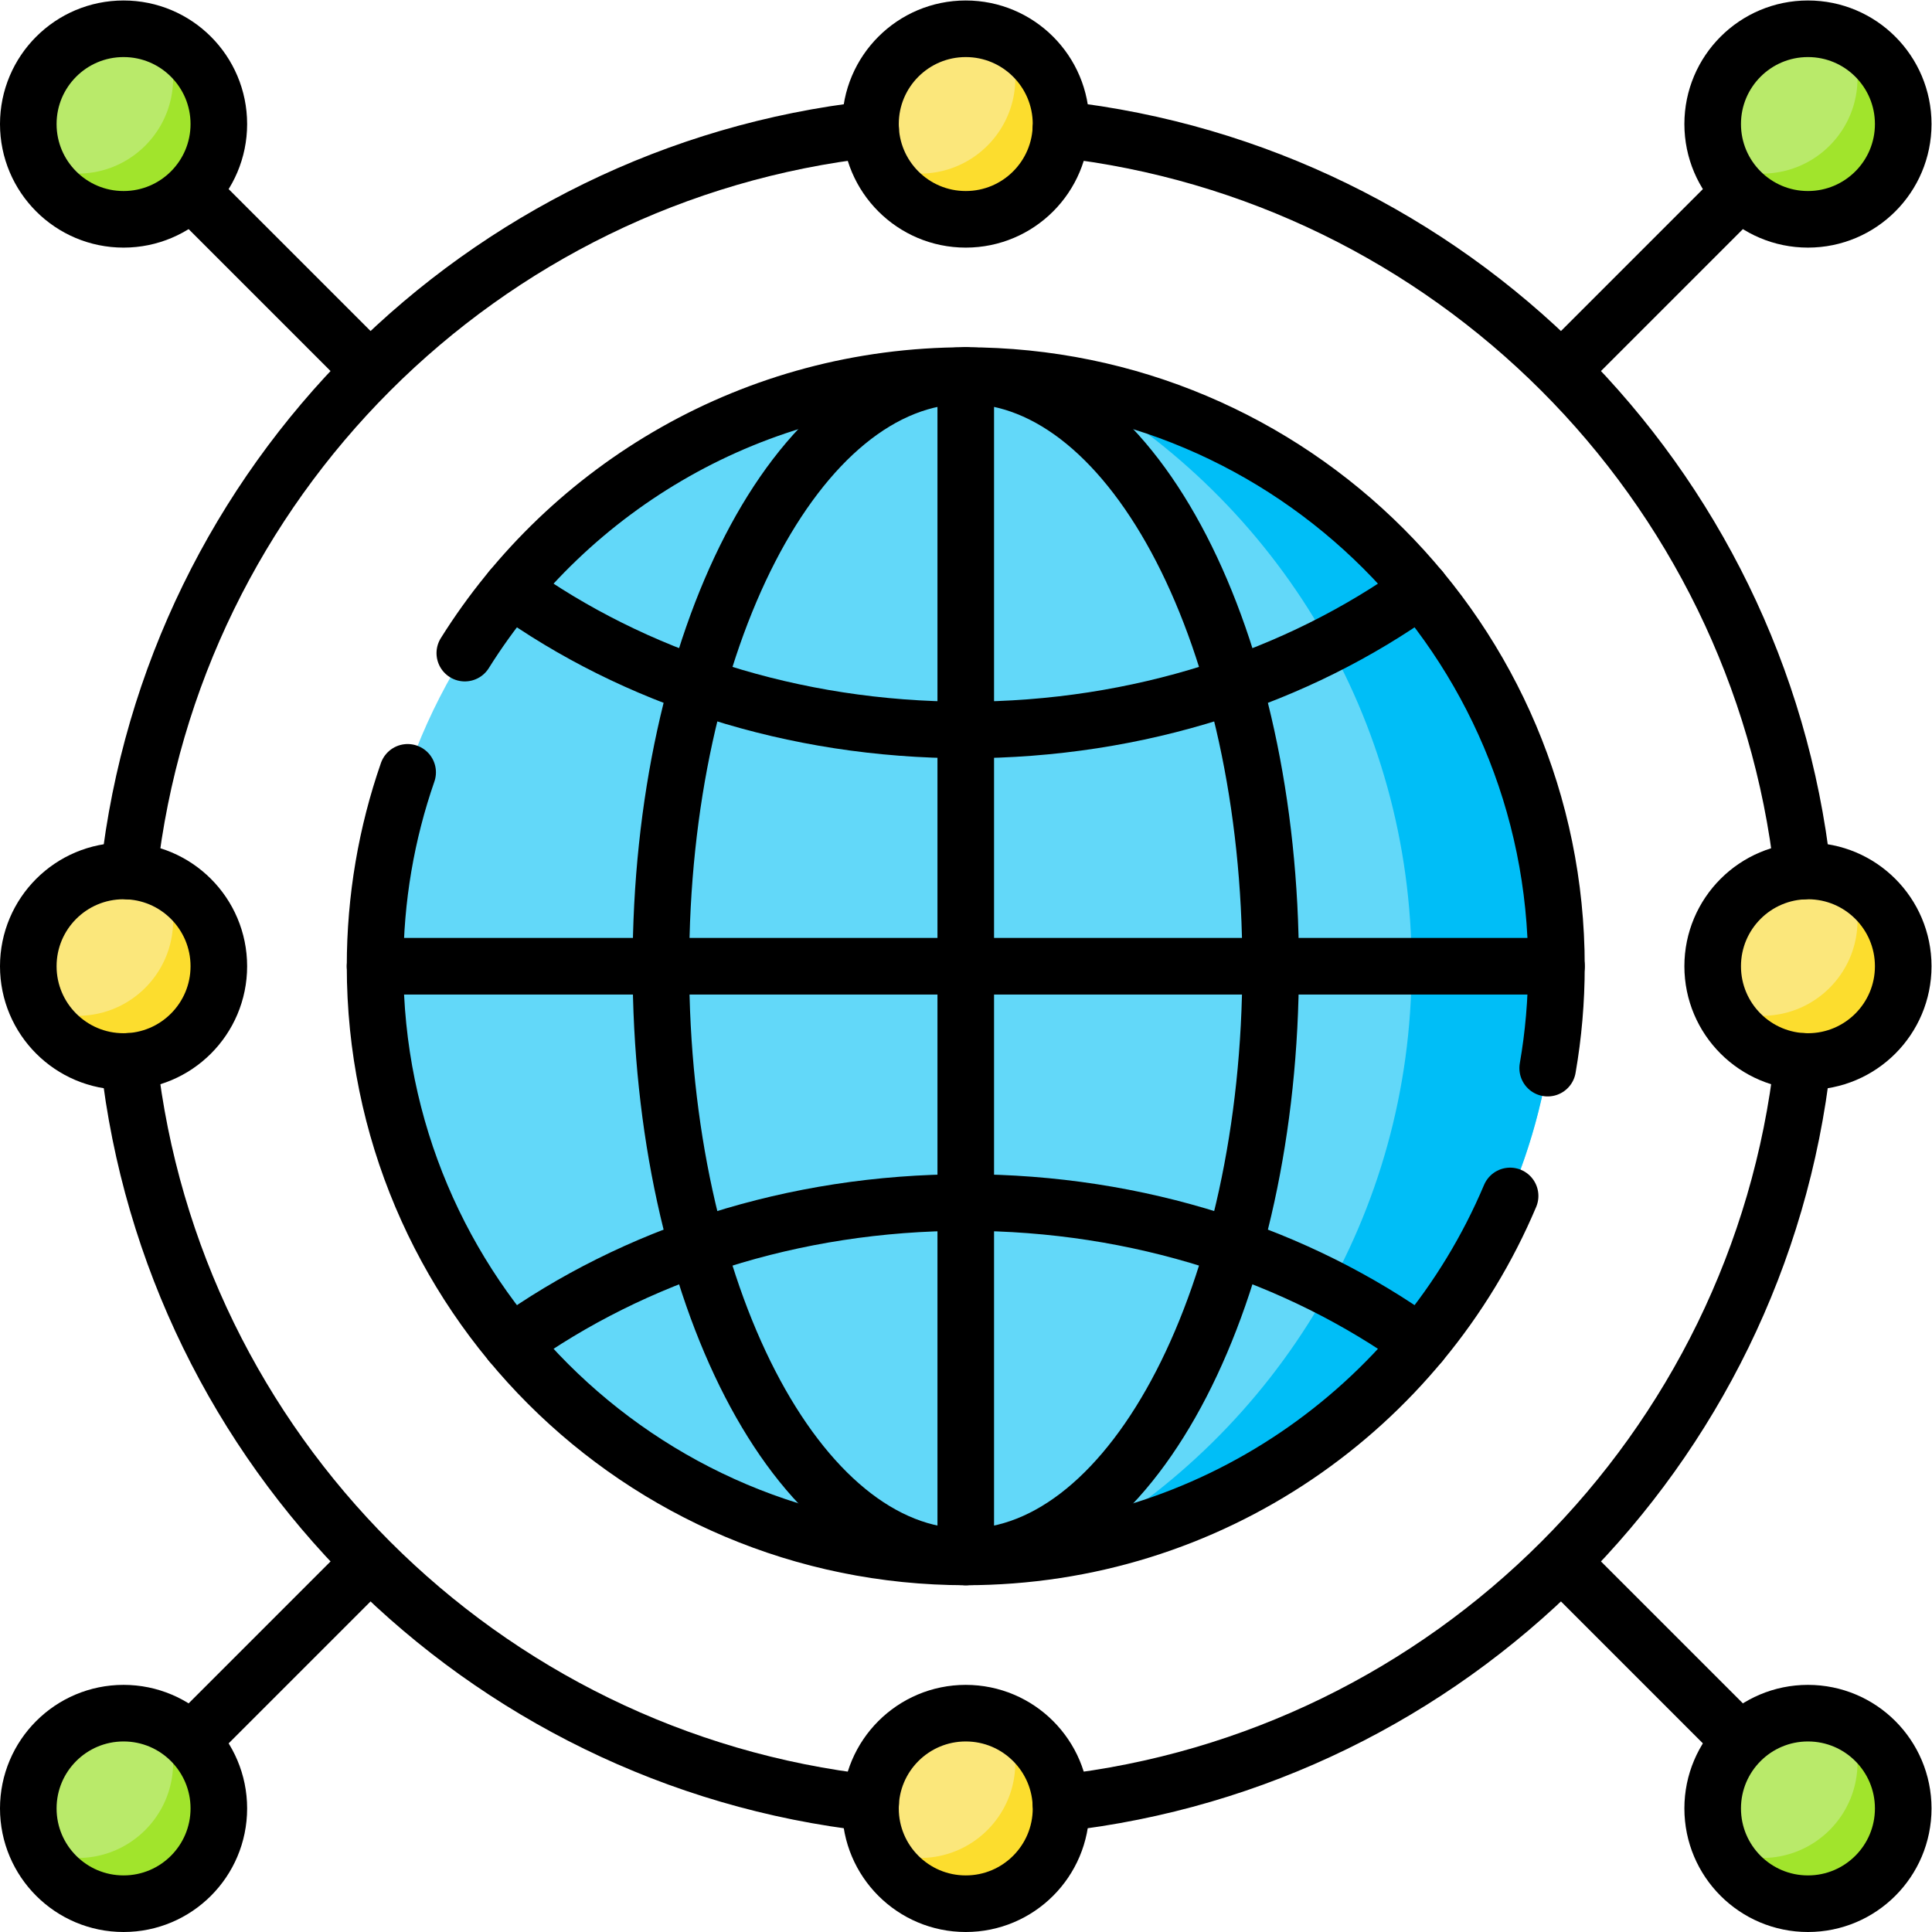 <svg xmlns="http://www.w3.org/2000/svg" version="1.1" xmlns:xlink="http://www.w3.org/1999/xlink" width="512" height="512" x="0" y="0" viewBox="0 0 682.667 682.667" style="enable-background:new 0 0 512 512" xml:space="preserve" class=""><g><defs><clipPath id="a" clipPathUnits="userSpaceOnUse"><path d="M0 512h512V0H0Z" fill="#000000" opacity="1" data-original="#000000"></path></clipPath></defs><g clip-path="url(#a)" transform="matrix(1.333 0 0 -1.333 0 682.667)"><path d="M0 0c0-86.474-70.102-156.575-156.575-156.575-86.474 0-156.575 70.101-156.575 156.575 0 86.474 70.101 156.575 156.575 156.575C-70.102 156.575 0 86.474 0 0" style="fill-opacity:1;fill-rule:nonzero;stroke:none" transform="translate(412.575 256)" fill="#62d8f9" data-original="#62d8f9" class=""></path><path d="M0 0c53.298-30.572 89.202-88.035 89.202-153.886 0-65.85-35.904-123.313-89.202-153.885 72.623 13.595 127.588 77.317 127.588 153.885C127.588-77.317 72.623-13.596 0 0" style="fill-opacity:1;fill-rule:nonzero;stroke:none" transform="translate(284.987 409.886)" fill="#00bef7" data-original="#00bef7" class=""></path><path d="M0 0c0-13.947-11.307-25.254-25.254-25.254-13.947 0-25.254 11.307-25.254 25.254 0 13.947 11.307 25.254 25.254 25.254C-11.307 25.254 0 13.947 0 0" style="fill-opacity:1;fill-rule:nonzero;stroke:none" transform="translate(281.254 479.246)" fill="#fbe77b" data-original="#fbe77b"></path><path d="M0 0a25.157 25.157 0 0 0 2.395-10.737c0-13.948-11.307-25.254-25.254-25.254-3.841 0-7.478.86-10.738 2.394 4.036-8.577 12.753-14.516 22.86-14.516 13.947 0 25.254 11.306 25.254 25.254C14.517-12.753 8.577-4.036 0 0" style="fill-opacity:1;fill-rule:nonzero;stroke:none" transform="translate(266.737 502.106)" fill="#fcdd2e" data-original="#fcdd2e"></path><path d="M0 0c0-13.947-11.307-25.254-25.254-25.254-13.948 0-25.254 11.307-25.254 25.254 0 13.947 11.306 25.254 25.254 25.254C-11.307 25.254 0 13.947 0 0" style="fill-opacity:1;fill-rule:nonzero;stroke:none" transform="translate(58.008 479.246)" fill="#b9ea6a" data-original="#b9ea6a"></path><path d="M0 0a25.143 25.143 0 0 0 2.395-10.737c0-13.948-11.307-25.254-25.254-25.254-3.841 0-7.478.86-10.738 2.394 4.036-8.577 12.753-14.516 22.86-14.516 13.947 0 25.254 11.306 25.254 25.254C14.517-12.753 8.577-4.036 0 0" style="fill-opacity:1;fill-rule:nonzero;stroke:none" transform="translate(43.491 502.106)" fill="#a1e42c" data-original="#a1e42c"></path><path d="M0 0c0-13.947-11.307-25.254-25.254-25.254-13.947 0-25.254 11.307-25.254 25.254 0 13.947 11.307 25.254 25.254 25.254C-11.307 25.254 0 13.947 0 0" style="fill-opacity:1;fill-rule:nonzero;stroke:none" transform="translate(504.5 256)" fill="#fbe77b" data-original="#fbe77b"></path><path d="M0 0a25.157 25.157 0 0 0 2.395-10.737c0-13.948-11.307-25.254-25.254-25.254-3.841 0-7.479.861-10.738 2.394 4.036-8.577 12.752-14.516 22.86-14.516 13.947 0 25.254 11.306 25.254 25.254C14.517-12.752 8.577-4.036 0 0" style="fill-opacity:1;fill-rule:nonzero;stroke:none" transform="translate(489.983 278.86)" fill="#fcdd2e" data-original="#fcdd2e"></path><path d="M0 0c0-13.947-11.307-25.254-25.254-25.254-13.947 0-25.254 11.307-25.254 25.254 0 13.947 11.307 25.254 25.254 25.254C-11.307 25.254 0 13.947 0 0" style="fill-opacity:1;fill-rule:nonzero;stroke:none" transform="translate(281.254 32.754)" fill="#fbe77b" data-original="#fbe77b"></path><path d="M0 0a25.154 25.154 0 0 0 2.395-10.737c0-13.948-11.307-25.254-25.254-25.254-3.841 0-7.478.861-10.738 2.394 4.036-8.577 12.753-14.516 22.86-14.516 13.947 0 25.254 11.306 25.254 25.254C14.517-12.752 8.577-4.036 0 0" style="fill-opacity:1;fill-rule:nonzero;stroke:none" transform="translate(266.737 55.613)" fill="#fcdd2e" data-original="#fcdd2e"></path><path d="M0 0c0-13.947-11.307-25.254-25.254-25.254-13.948 0-25.254 11.307-25.254 25.254 0 13.947 11.306 25.254 25.254 25.254C-11.307 25.254 0 13.947 0 0" style="fill-opacity:1;fill-rule:nonzero;stroke:none" transform="translate(58.008 256)" fill="#fbe77b" data-original="#fbe77b"></path><path d="M0 0a25.143 25.143 0 0 0 2.395-10.737c0-13.948-11.307-25.254-25.254-25.254-3.841 0-7.478.861-10.738 2.394 4.036-8.577 12.753-14.516 22.86-14.516 13.947 0 25.254 11.306 25.254 25.254C14.517-12.752 8.577-4.036 0 0" style="fill-opacity:1;fill-rule:nonzero;stroke:none" transform="translate(43.491 278.86)" fill="#fcdd2e" data-original="#fcdd2e"></path><path d="M0 0c13.947 0 25.254 11.307 25.254 25.254 0 13.947-11.307 25.254-25.254 25.254-13.947 0-25.254-11.307-25.254-25.254C-25.254 11.307-13.947 0 0 0" style="fill-opacity:1;fill-rule:nonzero;stroke:none" transform="translate(479.246 453.992)" fill="#b9ea6a" data-original="#b9ea6a"></path><path d="M0 0a25.14 25.14 0 0 1 10.737-2.395c13.948 0 25.254 11.307 25.254 25.254 0 3.84-.861 7.479-2.394 10.738 8.577-4.036 14.516-12.753 14.516-22.86 0-13.947-11.306-25.254-25.254-25.254C12.752-14.517 4.036-8.577 0 0" style="fill-opacity:1;fill-rule:nonzero;stroke:none" transform="translate(456.387 468.509)" fill="#a1e42c" data-original="#a1e42c"></path><path d="M0 0c13.948 0 25.254 11.307 25.254 25.254 0 13.947-11.306 25.254-25.254 25.254-13.947 0-25.254-11.307-25.254-25.254C-25.254 11.307-13.947 0 0 0" style="fill-opacity:1;fill-rule:nonzero;stroke:none" transform="translate(32.754 7.5)" fill="#b9ea6a" data-original="#b9ea6a"></path><path d="M0 0a25.159 25.159 0 0 1 10.738-2.395c13.947 0 25.254 11.307 25.254 25.254 0 3.841-.862 7.479-2.395 10.738 8.577-4.036 14.517-12.752 14.517-22.86 0-13.947-11.307-25.254-25.255-25.254C12.752-14.517 4.036-8.577 0 0" style="fill-opacity:1;fill-rule:nonzero;stroke:none" transform="translate(9.895 22.017)" fill="#a1e42c" data-original="#a1e42c"></path><path d="M0 0c0-13.947-11.307-25.254-25.254-25.254-13.947 0-25.254 11.307-25.254 25.254 0 13.947 11.307 25.254 25.254 25.254C-11.307 25.254 0 13.947 0 0" style="fill-opacity:1;fill-rule:nonzero;stroke:none" transform="translate(504.5 32.754)" fill="#b9ea6a" data-original="#b9ea6a"></path><path d="M0 0a25.154 25.154 0 0 0 2.395-10.737c0-13.948-11.307-25.254-25.254-25.254-3.841 0-7.479.861-10.738 2.394 4.036-8.577 12.752-14.516 22.86-14.516 13.947 0 25.254 11.306 25.254 25.254C14.517-12.752 8.577-4.036 0 0" style="fill-opacity:1;fill-rule:nonzero;stroke:none" transform="translate(489.983 55.613)" fill="#a1e42c" data-original="#a1e42c"></path><path d="M0 0c11.59-103.16 93.47-185.04 196.63-196.63" style="stroke-width:15;stroke-linecap:round;stroke-linejoin:round;stroke-miterlimit:10;stroke-dasharray:none;stroke-opacity:1" transform="translate(34.16 230.79)" fill="none" stroke="#000000" stroke-width="15" stroke-linecap="round" stroke-linejoin="round" stroke-miterlimit="10" stroke-dasharray="none" stroke-opacity="" data-original="#000000" class=""></path><path d="M0 0c103.16 11.59 185.04 93.47 196.63 196.63" style="stroke-width:15;stroke-linecap:round;stroke-linejoin:round;stroke-miterlimit:10;stroke-dasharray:none;stroke-opacity:1" transform="translate(281.21 34.16)" fill="none" stroke="#000000" stroke-width="15" stroke-linecap="round" stroke-linejoin="round" stroke-miterlimit="10" stroke-dasharray="none" stroke-opacity="" data-original="#000000" class=""></path><path d="M0 0c11.59 103.16 93.47 185.04 196.63 196.63" style="stroke-width:15;stroke-linecap:round;stroke-linejoin:round;stroke-miterlimit:10;stroke-dasharray:none;stroke-opacity:1" transform="translate(34.16 281.21)" fill="none" stroke="#000000" stroke-width="15" stroke-linecap="round" stroke-linejoin="round" stroke-miterlimit="10" stroke-dasharray="none" stroke-opacity="" data-original="#000000" class=""></path><path d="M0 0c103.16-11.59 185.04-93.47 196.63-196.63" style="stroke-width:15;stroke-linecap:round;stroke-linejoin:round;stroke-miterlimit:10;stroke-dasharray:none;stroke-opacity:1" transform="translate(281.21 477.84)" fill="none" stroke="#000000" stroke-width="15" stroke-linecap="round" stroke-linejoin="round" stroke-miterlimit="10" stroke-dasharray="none" stroke-opacity="" data-original="#000000" class=""></path><path d="M0 0c32.447-23.294 74.514-37.361 120.487-37.361 45.972 0 88.039 14.067 120.487 37.361" style="stroke-width:15;stroke-linecap:round;stroke-linejoin:round;stroke-miterlimit:10;stroke-dasharray:none;stroke-opacity:1" transform="translate(135.513 355.991)" fill="none" stroke="#000000" stroke-width="15" stroke-linecap="round" stroke-linejoin="round" stroke-miterlimit="10" stroke-dasharray="none" stroke-opacity="" data-original="#000000" class=""></path><path d="M0 0c-32.447 23.294-74.515 37.361-120.487 37.361-45.973 0-88.04-14.067-120.487-37.361" style="stroke-width:15;stroke-linecap:round;stroke-linejoin:round;stroke-miterlimit:10;stroke-dasharray:none;stroke-opacity:1" transform="translate(376.487 156.009)" fill="none" stroke="#000000" stroke-width="15" stroke-linecap="round" stroke-linejoin="round" stroke-miterlimit="10" stroke-dasharray="none" stroke-opacity="" data-original="#000000" class=""></path><path d="M0 0c0-86.474-36.182-156.575-80.813-156.575-44.632 0-80.813 70.101-80.813 156.575 0 86.474 36.181 156.575 80.813 156.575C-36.182 156.575 0 86.474 0 0Z" style="stroke-width:15;stroke-linecap:round;stroke-linejoin:round;stroke-miterlimit:10;stroke-dasharray:none;stroke-opacity:1" transform="translate(336.813 256)" fill="none" stroke="#000000" stroke-width="15" stroke-linecap="round" stroke-linejoin="round" stroke-miterlimit="10" stroke-dasharray="none" stroke-opacity="" data-original="#000000" class=""></path><path d="M0 0c27.679 44.188 76.802 73.573 132.789 73.573 86.474 0 156.575-70.101 156.575-156.575 0-9.21-.795-18.234-2.32-27.009" style="stroke-width:15;stroke-linecap:round;stroke-linejoin:round;stroke-miterlimit:10;stroke-dasharray:none;stroke-opacity:1" transform="translate(123.21 339.002)" fill="none" stroke="#000000" stroke-width="15" stroke-linecap="round" stroke-linejoin="round" stroke-miterlimit="10" stroke-dasharray="none" stroke-opacity="" data-original="#000000" class=""></path><path d="M0 0c-23.755-56.229-79.417-95.688-144.295-95.688-86.474 0-156.575 70.102-156.575 156.576 0 18.005 3.039 35.3 8.632 51.401" style="stroke-width:15;stroke-linecap:round;stroke-linejoin:round;stroke-miterlimit:10;stroke-dasharray:none;stroke-opacity:1" transform="translate(400.295 195.112)" fill="none" stroke="#000000" stroke-width="15" stroke-linecap="round" stroke-linejoin="round" stroke-miterlimit="10" stroke-dasharray="none" stroke-opacity="" data-original="#000000" class=""></path><path d="M0 0h313.15" style="stroke-width:15;stroke-linecap:round;stroke-linejoin:round;stroke-miterlimit:10;stroke-dasharray:none;stroke-opacity:1" transform="translate(99.425 256)" fill="none" stroke="#000000" stroke-width="15" stroke-linecap="round" stroke-linejoin="round" stroke-miterlimit="10" stroke-dasharray="none" stroke-opacity="" data-original="#000000" class=""></path><path d="M0 0v-313.15" style="stroke-width:15;stroke-linecap:round;stroke-linejoin:round;stroke-miterlimit:10;stroke-dasharray:none;stroke-opacity:1" transform="translate(256 412.575)" fill="none" stroke="#000000" stroke-width="15" stroke-linecap="round" stroke-linejoin="round" stroke-miterlimit="10" stroke-dasharray="none" stroke-opacity="" data-original="#000000" class=""></path><path d="M0 0c0-13.947-11.307-25.254-25.254-25.254-13.947 0-25.254 11.307-25.254 25.254 0 13.947 11.307 25.254 25.254 25.254C-11.307 25.254 0 13.947 0 0Z" style="stroke-width:15;stroke-linecap:round;stroke-linejoin:round;stroke-miterlimit:10;stroke-dasharray:none;stroke-opacity:1" transform="translate(281.254 479.246)" fill="none" stroke="#000000" stroke-width="15" stroke-linecap="round" stroke-linejoin="round" stroke-miterlimit="10" stroke-dasharray="none" stroke-opacity="" data-original="#000000" class=""></path><path d="M0 0c0-13.947-11.307-25.254-25.254-25.254-13.948 0-25.254 11.307-25.254 25.254 0 13.947 11.306 25.254 25.254 25.254C-11.307 25.254 0 13.947 0 0Z" style="stroke-width:15;stroke-linecap:round;stroke-linejoin:round;stroke-miterlimit:10;stroke-dasharray:none;stroke-opacity:1" transform="translate(58.008 479.246)" fill="none" stroke="#000000" stroke-width="15" stroke-linecap="round" stroke-linejoin="round" stroke-miterlimit="10" stroke-dasharray="none" stroke-opacity="" data-original="#000000" class=""></path><path d="M0 0c0-13.947-11.307-25.254-25.254-25.254-13.947 0-25.254 11.307-25.254 25.254 0 13.947 11.307 25.254 25.254 25.254C-11.307 25.254 0 13.947 0 0Z" style="stroke-width:15;stroke-linecap:round;stroke-linejoin:round;stroke-miterlimit:10;stroke-dasharray:none;stroke-opacity:1" transform="translate(504.5 256)" fill="none" stroke="#000000" stroke-width="15" stroke-linecap="round" stroke-linejoin="round" stroke-miterlimit="10" stroke-dasharray="none" stroke-opacity="" data-original="#000000" class=""></path><path d="M0 0c0-13.947-11.307-25.254-25.254-25.254-13.947 0-25.254 11.307-25.254 25.254 0 13.947 11.307 25.254 25.254 25.254C-11.307 25.254 0 13.947 0 0Z" style="stroke-width:15;stroke-linecap:round;stroke-linejoin:round;stroke-miterlimit:10;stroke-dasharray:none;stroke-opacity:1" transform="translate(281.254 32.754)" fill="none" stroke="#000000" stroke-width="15" stroke-linecap="round" stroke-linejoin="round" stroke-miterlimit="10" stroke-dasharray="none" stroke-opacity="" data-original="#000000" class=""></path><path d="M0 0c0-13.947-11.307-25.254-25.254-25.254-13.948 0-25.254 11.307-25.254 25.254 0 13.947 11.306 25.254 25.254 25.254C-11.307 25.254 0 13.947 0 0Z" style="stroke-width:15;stroke-linecap:round;stroke-linejoin:round;stroke-miterlimit:10;stroke-dasharray:none;stroke-opacity:1" transform="translate(58.008 256)" fill="none" stroke="#000000" stroke-width="15" stroke-linecap="round" stroke-linejoin="round" stroke-miterlimit="10" stroke-dasharray="none" stroke-opacity="" data-original="#000000" class=""></path><path d="m0 0-46.467 46.468" style="stroke-width:15;stroke-linecap:round;stroke-linejoin:round;stroke-miterlimit:10;stroke-dasharray:none;stroke-opacity:1" transform="translate(97.404 414.596)" fill="none" stroke="#000000" stroke-width="15" stroke-linecap="round" stroke-linejoin="round" stroke-miterlimit="10" stroke-dasharray="none" stroke-opacity="" data-original="#000000" class=""></path><path d="M0 0c13.947 0 25.254 11.307 25.254 25.254 0 13.947-11.307 25.254-25.254 25.254-13.947 0-25.254-11.307-25.254-25.254C-25.254 11.307-13.947 0 0 0Z" style="stroke-width:15;stroke-linecap:round;stroke-linejoin:round;stroke-miterlimit:10;stroke-dasharray:none;stroke-opacity:1" transform="translate(479.246 453.992)" fill="none" stroke="#000000" stroke-width="15" stroke-linecap="round" stroke-linejoin="round" stroke-miterlimit="10" stroke-dasharray="none" stroke-opacity="" data-original="#000000" class=""></path><path d="m0 0 46.468 46.468" style="stroke-width:15;stroke-linecap:round;stroke-linejoin:round;stroke-miterlimit:10;stroke-dasharray:none;stroke-opacity:1" transform="translate(414.596 414.596)" fill="none" stroke="#000000" stroke-width="15" stroke-linecap="round" stroke-linejoin="round" stroke-miterlimit="10" stroke-dasharray="none" stroke-opacity="" data-original="#000000" class=""></path><path d="M0 0c13.948 0 25.254 11.307 25.254 25.254 0 13.947-11.306 25.254-25.254 25.254-13.947 0-25.254-11.307-25.254-25.254C-25.254 11.307-13.947 0 0 0Z" style="stroke-width:15;stroke-linecap:round;stroke-linejoin:round;stroke-miterlimit:10;stroke-dasharray:none;stroke-opacity:1" transform="translate(32.754 7.5)" fill="none" stroke="#000000" stroke-width="15" stroke-linecap="round" stroke-linejoin="round" stroke-miterlimit="10" stroke-dasharray="none" stroke-opacity="" data-original="#000000" class=""></path><path d="m0 0-46.467-46.468" style="stroke-width:15;stroke-linecap:round;stroke-linejoin:round;stroke-miterlimit:10;stroke-dasharray:none;stroke-opacity:1" transform="translate(97.404 97.404)" fill="none" stroke="#000000" stroke-width="15" stroke-linecap="round" stroke-linejoin="round" stroke-miterlimit="10" stroke-dasharray="none" stroke-opacity="" data-original="#000000" class=""></path><path d="M0 0c0-13.947-11.307-25.254-25.254-25.254-13.947 0-25.254 11.307-25.254 25.254 0 13.947 11.307 25.254 25.254 25.254C-11.307 25.254 0 13.947 0 0Z" style="stroke-width:15;stroke-linecap:round;stroke-linejoin:round;stroke-miterlimit:10;stroke-dasharray:none;stroke-opacity:1" transform="translate(504.5 32.754)" fill="none" stroke="#000000" stroke-width="15" stroke-linecap="round" stroke-linejoin="round" stroke-miterlimit="10" stroke-dasharray="none" stroke-opacity="" data-original="#000000" class=""></path><path d="m0 0 46.468-46.468" style="stroke-width:15;stroke-linecap:round;stroke-linejoin:round;stroke-miterlimit:10;stroke-dasharray:none;stroke-opacity:1" transform="translate(414.596 97.404)" fill="none" stroke="#000000" stroke-width="15" stroke-linecap="round" stroke-linejoin="round" stroke-miterlimit="10" stroke-dasharray="none" stroke-opacity="" data-original="#000000" class=""></path></g></g></svg>